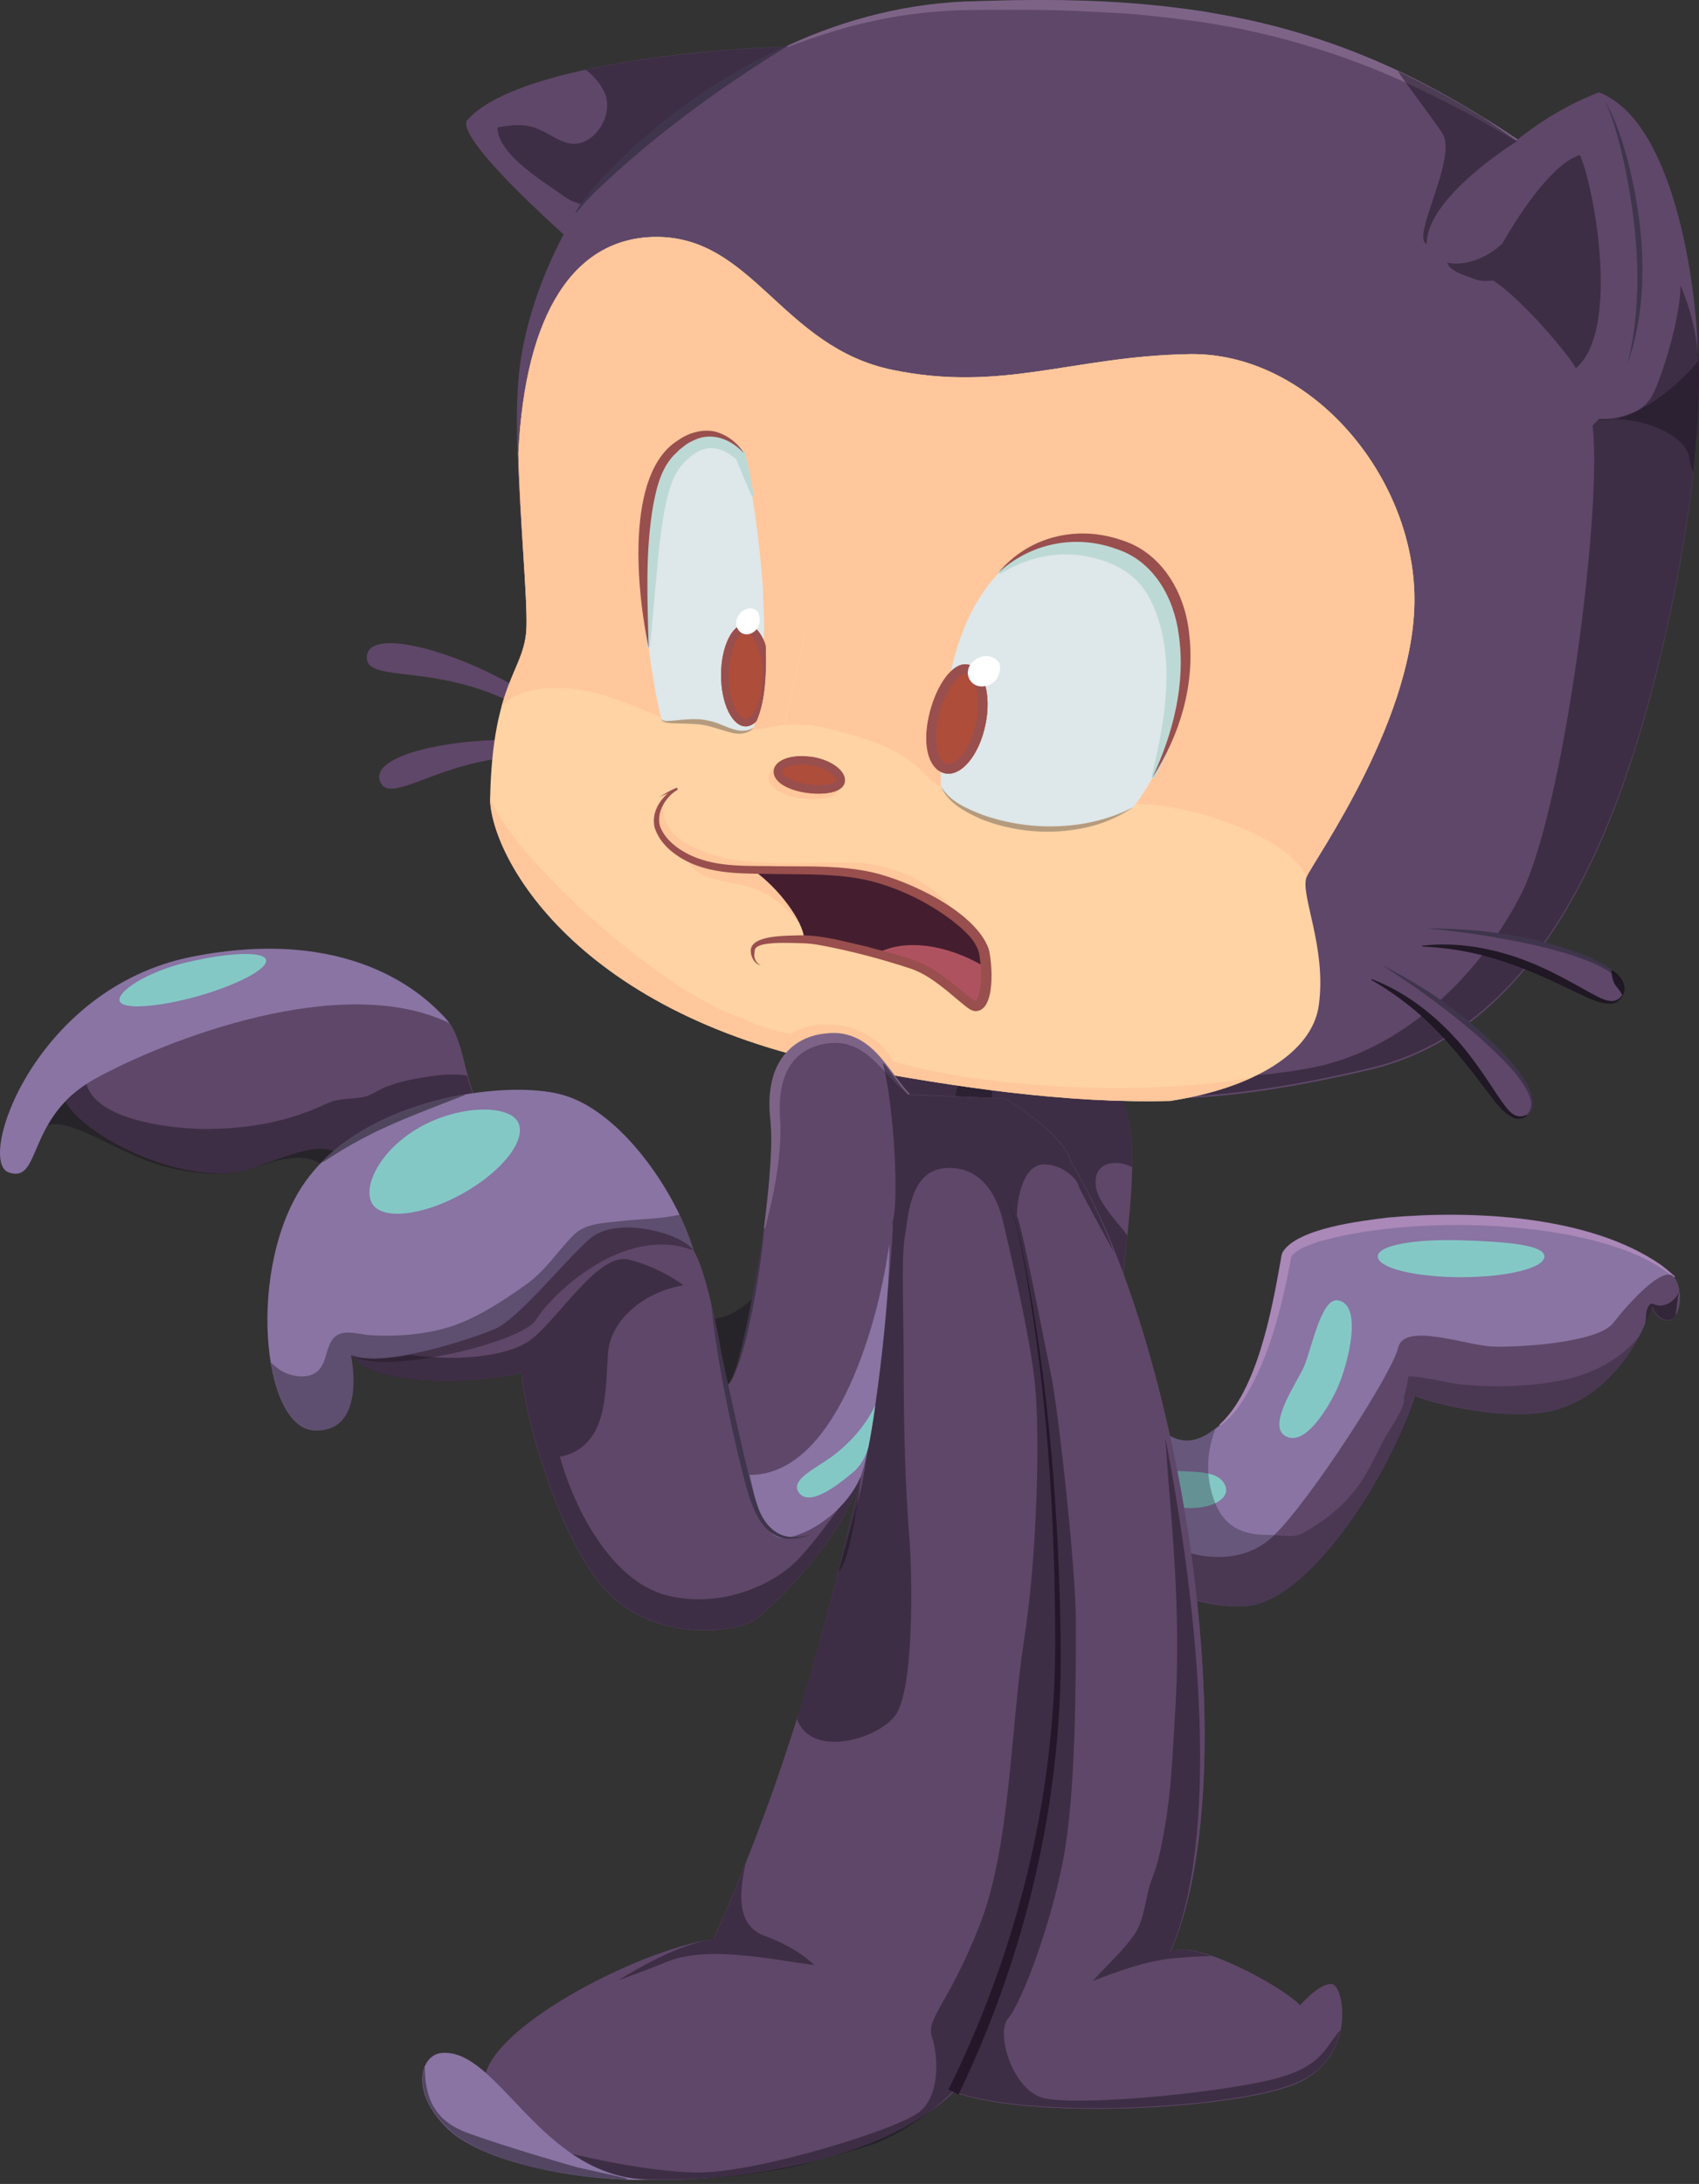 <svg width="151" height="194" viewBox="0 0 151 194" fill="none" xmlns="http://www.w3.org/2000/svg">
<rect x="0" y="0" width="151" height="194" fill="#333333" stroke="none"/>
<path d="M101.012 124.804C104.292 128.903 106.155 128.456 108.391 126.618C111.944 123.661 113.484 114.468 113.956 111.562C114.602 107.636 140.416 105.375 148.814 113.475C147.199 114.692 142.776 121.077 142.776 121.077C142.776 121.077 133.609 123.214 132.789 122.891C131.969 122.568 124.292 119.76 124.292 119.76L122.801 129.599L117.385 136.158L112.963 139.76C112.963 139.76 108.217 140.257 107.397 140.257C106.578 140.257 98.727 138.121 98.727 138.121L101.012 124.804Z" fill="#8974A3"/>
<path d="M108.367 126.564C111.721 123.558 113.038 116.378 113.808 112.03C113.858 111.782 113.883 111.434 114.007 111.21C115.324 109.098 120.988 108.452 123.373 108.154C130.877 107.483 141.237 107.955 147.572 112.328C148.02 112.651 148.442 113.024 148.864 113.396L148.79 113.471C147.92 112.775 146.976 112.204 146.007 111.732C138.678 108.229 124.889 108.055 117.137 110.316C116.318 110.614 115.324 110.912 114.802 111.583C114.727 111.657 114.703 112.055 114.678 112.154C113.858 116.254 112.864 120.452 110.678 124.08C110.081 125.049 109.386 125.968 108.467 126.614C108.417 126.639 108.367 126.564 108.367 126.564Z" fill="#AA88B8"/>
<path d="M96.314 95.91C103.619 95.19 99.346 111.24 99.768 116.457C100.19 121.675 101.954 136.184 103.619 137.128C105.283 138.072 109.979 139.538 113.209 136.408C116.439 133.277 123.743 121.998 124.265 119.712C124.787 117.426 130.327 119.513 132.613 119.612C134.898 119.712 142.004 119.289 143.371 117.525C144.737 115.762 147.867 112.308 148.787 113.451C149.731 114.594 149.308 117.302 148.265 117.302C147.222 117.302 146.799 116.06 146.799 116.06C145.234 120.855 141.681 124.731 137.308 125.451C132.936 126.172 126.352 124.408 125.83 123.985C123.023 132.134 116.091 142.271 110.799 142.668C105.333 143.066 100.439 139.389 100.439 139.389L81.482 99.96L77.109 96.209L88.687 91.836L96.314 95.91Z" fill="#5F4769"/>
<path opacity="0.48" d="M73.31 105.523C70.602 111.536 65.882 118.791 61.733 116.828C61.186 125.499 62.751 129.722 62.876 130.17C62.975 130.617 73.956 122.716 74.18 122.219C74.403 121.747 75.72 108.43 75.72 108.43L73.31 105.523Z" fill="#1A131E"/>
<path d="M47.221 61.871C41.532 58.119 32.936 55.56 32.613 58.243C32.29 60.902 39.122 58.591 46.849 63.138C47.321 63.535 47.644 62.045 47.221 61.871Z" fill="#5F4769"/>
<path d="M48.42 65.894C41.638 65.173 32.843 66.863 33.762 69.372C34.706 71.882 39.7 66.689 48.644 67.186C49.265 67.335 48.867 65.844 48.42 65.894Z" fill="#5F4769"/>
<path d="M42.251 97.667C40.884 94.114 41.108 90.884 38.4 89.518C35.692 88.151 29.505 86.412 26.673 87.778C23.866 89.145 10.623 92.872 9.679 94.014C8.735 95.157 5.828 97.865 5.828 97.865C7.592 101.095 16.934 105.716 22.474 103.754C26.946 102.164 29.58 100.921 31.145 103.654C32.71 106.387 42.251 97.667 42.251 97.667Z" fill="#5F4769"/>
<path opacity="0.48" d="M38.38 95.588C37.014 95.787 35.572 96.036 34.281 96.558C33.635 96.806 32.964 97.328 32.293 97.452C31.175 97.675 30.181 97.502 29.063 98.023C25.659 99.613 22.305 100.259 18.43 100.284C15.846 100.309 8.392 99.663 7.647 96.135C5.759 97.129 3.398 100.384 3.398 100.384C5.311 98.719 8.74 101.427 12.939 103.067C16.119 104.309 20.044 104.632 22.43 103.787C25.709 102.62 28.268 102.123 29.833 104.856C31.399 107.564 42.206 97.7 42.206 97.7C41.933 96.955 41.709 96.234 41.51 95.539C40.442 95.365 39.225 95.464 38.38 95.588Z" fill="#1A131E"/>
<path d="M39.941 90.886C37.73 88.153 30.923 82.215 17.009 84.998C3.096 87.781 -2.146 103.184 0.786 104.153C3.742 105.147 2.252 99.234 8.488 95.806C14.724 92.377 30.376 86.265 39.941 90.886Z" fill="#8974A3"/>
<path d="M103.103 130.422C104.842 131.018 108.171 130.198 108.892 131.962C109.612 133.701 105.563 134.745 102.879 133.229C100.196 131.664 103.103 130.422 103.103 130.422Z" fill="#84C8C6"/>
<g opacity="0.62">
<path opacity="0.48" d="M149.293 114.586C149.268 114.66 149.244 114.76 149.219 114.859C149.244 114.81 149.293 114.735 149.318 114.685C149.293 114.636 149.293 114.611 149.293 114.586Z" fill="#1A131E"/>
<path opacity="0.48" d="M147.768 115.955C146.924 116.08 146.849 115.458 146.476 116.104C146.228 116.527 146.327 117.198 146.203 117.645C146.427 117.123 146.65 116.576 146.824 116.03C146.824 116.03 147.247 117.272 148.29 117.272C148.539 117.272 148.737 117.123 148.911 116.875C148.911 116.825 148.936 116.775 148.936 116.701C149.035 116.154 149.06 115.434 149.209 114.812C148.911 115.409 148.365 115.881 147.768 115.955Z" fill="#1A131E"/>
<path opacity="0.48" d="M145.709 118.656C145.56 118.855 145.411 119.029 145.237 119.228C143.597 120.967 141.287 122.11 138.951 122.582C136.069 123.178 132.84 123.277 129.908 122.979C128.343 122.83 126.678 122.284 125.187 122.259C125.088 122.83 124.939 123.576 124.765 124.122C125.063 124.843 123.324 127.203 122.951 127.948C122.131 129.538 121.51 131.004 120.392 132.42C119.1 134.01 117.56 135.228 115.771 136.197C114.902 136.669 113.734 136.321 112.715 136.346C109.734 136.371 108.218 135.054 107.572 132.097C107.175 130.284 107.398 128.544 108.02 126.93C106.181 128.321 104.516 128.619 102.007 125.911C101.436 126.681 100.964 127.551 100.591 128.445C99.324 131.476 98.877 134.954 99.448 138.259C99.622 138.309 99.821 138.358 100.02 138.408L100.492 139.377C100.492 139.377 105.411 143.054 110.852 142.656C116.119 142.259 123.051 132.122 125.883 123.973C126.405 124.395 132.989 126.159 137.361 125.439C140.864 124.843 143.871 122.184 145.709 118.656Z" fill="#1A131E"/>
</g>
<path opacity="0.48" d="M149.285 114.594C149.261 114.668 149.236 114.768 149.211 114.867C149.236 114.817 149.285 114.743 149.31 114.693C149.285 114.643 149.285 114.619 149.285 114.594Z" fill="#1A131E"/>
<path opacity="0.48" d="M147.768 115.955C146.924 116.08 146.849 115.458 146.476 116.104C146.228 116.527 146.327 117.198 146.203 117.645C146.427 117.123 146.65 116.576 146.824 116.03C146.824 116.03 147.247 117.272 148.29 117.272C148.539 117.272 148.737 117.123 148.911 116.875C148.911 116.825 148.936 116.775 148.936 116.701C149.035 116.154 149.06 115.434 149.209 114.812C148.911 115.409 148.365 115.881 147.768 115.955Z" fill="#1A131E"/>
<path opacity="0.48" d="M99.747 116.454C99.623 114.914 99.896 112.454 100.194 109.746C99.349 108.579 97.635 106.889 97.411 105.473C97.064 103.212 99.175 102.914 100.616 103.684C100.691 99.212 99.896 95.535 96.318 95.883L88.815 91.883C88.517 92.082 88.219 92.28 87.946 92.504C81.933 97.299 85.536 105.2 89.387 110.119C91.424 112.703 95.846 118.169 99.772 116.529C99.772 116.479 99.772 116.479 99.747 116.454Z" fill="#1A131E"/>
<path d="M72.141 4.205C67.222 3.882 45.831 5.398 41.458 10.764C40.812 12.826 51.47 22.044 51.47 22.044" fill="#5F4769"/>
<path opacity="0.48" d="M52.037 6.2C52.931 6.796 53.751 7.964 53.9 8.734C54.174 10.125 53.453 11.665 52.285 12.386C50.397 13.579 49.056 11.715 47.192 11.243C46.149 10.995 45.23 11.144 44.211 11.318C44.236 13.752 48.385 16.162 50 17.355C50.969 18.075 52.087 18.324 53.255 18.398C54.273 18.473 55.913 17.479 56.758 17.106C56.956 17.007 57.18 16.933 57.379 16.833L72.136 4.212C69.106 4.013 59.764 4.535 52.037 6.2Z" fill="#1A131E"/>
<path d="M45.508 71.36C45.508 76.503 50.253 89.373 75.098 93.075C94.104 95.907 98.452 100.503 121.707 95.037C136.316 91.609 143.421 75.484 147.471 58.789C151.521 42.093 150.974 32.925 150.974 31.931C150.204 22.664 144.639 17.521 136.465 13.472C120.514 2.341 107.322 -0.715 85.707 0.155C79.843 0.403 74.551 1.969 69.98 4.056C60.315 8.503 53.93 15.36 52.514 17.074C52.117 17.546 51.694 18.143 51.222 18.888C49.234 22.018 46.849 27.285 46.179 32.702C45.359 39.36 46.899 51.584 46.8 55.509C46.7 59.435 45.731 60.876 45.508 71.36Z" fill="#5F4769"/>
<path d="M136.413 13.546C134.301 12.304 131.966 10.863 129.804 9.745C128.314 8.975 126.5 8.056 124.935 7.335C123.643 6.764 122.276 6.167 120.935 5.67C117.63 4.403 114.053 3.36 110.599 2.639C109.407 2.366 108.09 2.192 106.897 1.969C105.904 1.844 104.14 1.596 103.146 1.497C102.152 1.397 100.91 1.248 99.916 1.198C97.109 1.025 94.053 0.875 91.245 0.875C89.456 0.851 87.618 0.875 85.804 0.9C85.282 0.9 84.189 0.95 83.668 1C80.438 1.223 77.233 1.82 74.127 2.764C72.736 3.186 71.369 3.658 70.003 4.18L69.953 4.08C75.245 1.621 81.034 0.18 86.873 0.105C91.941 -0.069 97.109 -0.069 102.177 0.428C103.419 0.528 105.282 0.776 106.525 0.95C107.121 1.025 108.065 1.223 108.686 1.323C114.425 2.341 120.04 4.205 125.258 6.764C129.183 8.702 132.91 11.012 136.512 13.497C136.463 13.447 136.413 13.546 136.413 13.546Z" fill="#7D6487"/>
<path d="M69.956 4.106C64.018 7.783 58.329 11.882 53.26 16.702C52.515 17.373 51.869 18.118 51.223 18.889L51.148 18.839C52.192 17.1 53.633 15.659 55.049 14.242C57.931 11.435 61.136 8.951 64.59 6.864C66.304 5.82 68.093 4.876 69.906 4.031C69.931 4.056 69.956 4.106 69.956 4.106Z" fill="#3F354C"/>
<path opacity="0.48" d="M88.159 93.852H79.141V100.734H88.159V93.852Z" fill="#1A131E"/>
<path opacity="0.48" d="M150.976 31.785C150.901 30.792 150.752 29.848 150.578 28.953C147.199 32.133 141.535 37.798 141.535 37.798C142.454 44.904 139.025 72.084 135.1 79.612C131.174 87.14 124.292 93.376 116.591 94.842C108.889 96.308 103.82 95.339 103.82 95.339L104.59 97.425C109.162 97.301 114.528 96.581 121.709 94.891C136.317 91.463 143.423 75.338 147.473 58.643C151.522 41.947 150.976 32.754 150.976 31.785Z" fill="#1A131E"/>
<path d="M125.7 52.575C125.302 41.693 116.109 31.283 105.724 31.457C95.339 31.631 89.103 34.886 79.289 32.849C69.476 30.811 66.917 20.973 58.246 21.047C51.09 21.122 46.668 27.706 46.072 40.277C46.221 46.339 46.867 52.973 46.792 55.681C46.693 59.606 43.786 60.377 43.562 70.861C43.562 76.004 51.165 90.364 75.886 94.886C84.83 96.526 94.668 98.041 104.01 97.793C111.439 96.65 116.606 93.495 117.203 89.346C117.948 84.178 115.488 79.358 116.134 77.892C116.78 76.402 126.097 63.457 125.7 52.575Z" fill="#FFD3A4"/>
<path d="M60.961 75.938C61.532 78.372 64.986 78.223 66.849 78.869C67.594 79.118 68.216 79.49 68.886 79.913C69.93 80.584 70.576 81.701 71.594 82.372C72.39 81.826 70.998 79.54 70.601 79.093C69.731 78.049 68.34 77.577 67.023 77.354C65.706 77.13 64.389 76.882 63.073 76.658C62.7 76.608 61.085 76.434 60.961 75.938Z" fill="#FFC79B"/>
<path d="M59.745 70.141C58.776 70.886 58.751 72.277 59.297 73.271C59.993 74.563 61.111 75.035 62.378 75.582C65.061 76.7 67.918 76.675 70.751 76.675C72.763 76.675 74.85 76.501 76.838 76.7C78.304 76.849 79.596 77.221 80.962 77.867C83.645 79.135 85.558 81.52 87.223 83.88C87.024 83.706 86.925 83.507 86.776 83.308C85.881 82.24 84.614 81.594 83.422 80.874C80.614 79.184 77.658 77.495 74.303 77.321C71.123 77.172 67.894 77.644 64.763 76.998C62.85 76.6 59.943 76.203 58.8 74.364C58.428 73.768 58.353 73.097 58.477 72.426C58.626 71.905 58.8 70.687 59.745 70.141Z" fill="#FFC79B"/>
<path d="M75.87 94.894C84.814 96.533 94.653 98.049 103.994 97.8C106.827 97.353 109.336 96.633 111.373 95.664C103.001 97.353 88.118 96.856 79.348 94.272C77.808 90.993 72.69 90.123 70.28 91.862C70.28 91.862 67.448 91.316 66.031 90.446C59.696 88.707 45.733 76.583 43.547 70.844C43.547 75.987 51.174 90.372 75.87 94.894Z" fill="#FFC79B"/>
<path d="M116.108 77.868C116.754 76.402 126.095 63.458 125.698 52.575C125.3 41.693 116.108 31.283 105.723 31.457C95.338 31.631 89.102 34.886 79.288 32.849C69.474 30.811 66.915 20.973 58.244 21.047C51.089 21.122 46.666 27.706 46.07 40.277C46.219 46.339 46.865 52.973 46.791 55.681C46.716 58.215 45.499 59.433 44.555 62.812C45.847 61.197 48.679 60.948 50.965 61.197C55.064 61.669 59.114 64.203 60.232 64.153C62.095 64.054 63.387 63.606 65.25 64.6C67.114 65.594 69.176 63.606 73.549 64.7C77.921 65.793 80.431 66.762 82.493 69.072C84.555 71.358 95.487 72.576 99.089 71.582C102.692 70.588 114.145 73.594 116.108 77.868Z" fill="#FFC79B"/>
<path d="M83.619 69.821C84.811 72.777 94.103 75.709 100.762 71.684C101.383 70.839 101.954 69.945 102.451 69.075C107.221 60.578 106.029 51.137 100.116 48.653C96.662 47.212 92.19 47.386 88.762 50.914C85.681 54.069 83.445 59.957 83.619 69.821Z" fill="#DEE7E9"/>
<path d="M83.617 69.82C84.387 71.187 85.928 71.833 87.319 72.379C90.201 73.398 93.356 73.671 96.387 73.15C97.903 72.876 99.369 72.404 100.76 71.684C99.468 72.553 98.002 73.199 96.462 73.522C93.381 74.193 90.102 73.92 87.17 72.752C85.779 72.131 84.213 71.311 83.617 69.82Z" fill="#B59B7E"/>
<path d="M102.351 69.001C103.568 63.933 104.661 57.97 102.177 53.15C101.059 51.063 99.295 50.069 97.059 49.523C94.798 48.976 92.438 49.25 90.326 50.218C89.829 50.442 89.332 50.715 88.86 50.989L88.711 50.84C90.798 48.628 93.73 47.436 96.761 47.66C105.879 48.306 106.947 58.069 104.438 65.101C103.941 66.492 103.32 67.834 102.574 69.125L102.351 69.001Z" fill="#BDD9D6"/>
<path d="M102.432 69.049C104.27 65.124 105.388 60.726 104.767 56.403C104.345 53.099 102.531 49.844 99.252 48.776C95.599 47.434 91.624 48.229 88.742 50.863C91.376 47.682 95.649 46.639 99.525 47.931C103.227 48.999 105.314 52.627 105.686 56.279C106.233 60.776 104.866 65.322 102.432 69.049Z" fill="#994F4D"/>
<path d="M82.555 63.705C81.984 66.363 82.605 68.4 84.021 68.698C85.437 68.997 87.027 67.084 87.574 64.4C88.145 61.742 87.449 59.332 86.033 59.034C84.642 58.736 83.102 61.046 82.555 63.705Z" fill="#AF4D3B"/>
<path d="M85.786 59.852C85.811 59.852 85.836 59.852 85.861 59.852C86.209 59.927 86.531 60.374 86.73 61.045C86.979 61.915 86.979 63.057 86.755 64.2C86.258 66.585 85.016 67.853 84.32 67.853C84.271 67.853 84.246 67.853 84.196 67.853C83.202 67.654 83.004 65.666 83.376 63.877C83.6 62.759 84.047 61.666 84.569 60.896C85.091 60.126 85.538 59.852 85.786 59.852ZM85.786 59.008C84.445 59.008 83.078 61.194 82.531 63.703C81.96 66.362 82.581 68.399 83.997 68.697C84.097 68.722 84.196 68.722 84.296 68.722C85.637 68.722 87.053 66.884 87.575 64.399C88.146 61.741 87.451 59.331 86.035 59.033C85.96 59.008 85.885 59.008 85.786 59.008Z" fill="#994F4D"/>
<path d="M86.991 58.415C87.885 58.042 88.705 58.515 88.855 59.011C89.004 59.533 88.705 60.875 87.364 60.974C86.022 61.074 85.326 59.26 86.991 58.415Z" fill="white"/>
<path d="M67.025 64.603C65.807 65.746 64.838 64.479 63 64.256C61.161 64.032 58.875 64.43 58.776 63.809C58.453 62.666 58.006 60.33 57.658 57.548C56.913 51.436 56.714 43.138 59.521 40.231C63.049 36.628 65.757 39.734 66.105 40.28C66.826 42.839 68.341 53.001 67.795 57.572C67.223 62.194 67.025 64.603 67.025 64.603Z" fill="#DEE7E9"/>
<path d="M67.022 64.598C66.55 65.219 65.631 65.269 64.935 65.07C63.867 64.797 62.947 64.375 61.854 64.325C61.134 64.275 60.438 64.275 59.718 64.251C59.395 64.201 58.823 64.226 58.773 63.828C58.823 64.002 59.022 64.027 59.196 64.052C60.463 64.002 61.73 63.704 62.997 64.027C64.339 64.251 65.73 65.493 67.022 64.598Z" fill="#B59B7E"/>
<path d="M57.56 57.573C57.013 53.349 56.74 49.051 57.411 44.827C57.759 42.715 58.554 40.504 60.417 39.287C61.784 38.243 63.597 38.094 65.038 39.113C65.486 39.436 65.908 39.809 66.231 40.256C66.38 40.877 66.529 41.523 66.653 42.169C66.777 42.79 66.902 43.436 67.001 44.082L66.827 44.107C66.38 43.088 65.734 41.548 65.312 40.529L65.411 40.778C65.138 40.554 64.84 40.33 64.517 40.156C63.175 39.461 62.156 39.858 61.113 40.778C59.846 41.896 59.448 43.461 59.1 45.125C58.529 48.057 58.355 51.287 58.057 54.318C57.958 55.386 57.883 56.455 57.734 57.523C57.734 57.548 57.56 57.573 57.56 57.573Z" fill="#BDD9D6"/>
<path d="M57.649 57.544C56.63 52.773 55.463 42.015 60.307 39.084C61.227 38.438 62.444 38.09 63.562 38.338C64.655 38.636 65.575 39.357 66.121 40.276C65.078 39.109 63.512 38.438 62.022 38.959C61.575 39.133 61.102 39.357 60.73 39.68C60.556 39.804 60.307 40.003 60.158 40.177C58.817 41.37 58.37 43.183 58.047 44.922C57.326 49.096 57.55 53.32 57.649 57.544Z" fill="#994F4D"/>
<path d="M66.272 64.523C67.48 64.523 68.459 62.487 68.459 59.976C68.459 57.465 67.48 55.43 66.272 55.43C65.065 55.43 64.086 57.465 64.086 59.976C64.086 62.487 65.065 64.523 66.272 64.523Z" fill="#AF4D3B"/>
<path d="M66.272 56.15C66.869 56.15 67.763 57.641 67.763 60.001C67.763 62.361 66.869 63.852 66.272 63.852C65.676 63.852 64.782 62.361 64.782 60.001C64.782 57.641 65.676 56.15 66.272 56.15ZM66.272 55.43C65.055 55.43 64.086 57.467 64.086 59.976C64.086 62.486 65.08 64.523 66.272 64.523C67.465 64.523 68.459 62.486 68.459 59.976C68.459 57.467 67.49 55.43 66.272 55.43Z" fill="#994F4D"/>
<path d="M65.88 54.364C66.452 53.867 67.147 54.016 67.371 54.389C67.595 54.761 67.694 55.879 66.725 56.277C65.756 56.674 64.862 55.407 65.88 54.364Z" fill="white"/>
<path d="M74.62 69.997C74.446 70.917 72.732 71.19 70.993 70.892C69.253 70.569 68.185 69.799 68.334 68.879C68.508 67.96 70.048 67.463 71.788 67.786C73.502 68.059 74.769 69.078 74.62 69.997Z" fill="#FFC79B"/>
<path d="M75.057 69.497C74.883 70.417 73.169 70.69 71.43 70.392C69.691 70.069 68.623 69.299 68.772 68.379C68.945 67.46 70.486 66.963 72.225 67.286C73.964 67.584 75.231 68.578 75.057 69.497Z" fill="#AF4D3B"/>
<path d="M71.209 67.909C71.507 67.909 71.806 67.934 72.104 67.984C72.824 68.108 73.47 68.382 73.917 68.729C74.24 69.003 74.365 69.226 74.34 69.35C74.315 69.425 73.893 69.748 72.775 69.748C72.402 69.748 71.98 69.698 71.557 69.624C70.216 69.375 69.445 68.829 69.495 68.456C69.57 68.257 70.191 67.909 71.209 67.909ZM71.209 67.164C69.942 67.164 68.924 67.636 68.799 68.357C68.625 69.276 69.719 70.071 71.458 70.369C71.905 70.444 72.377 70.493 72.799 70.493C73.992 70.493 74.961 70.17 75.085 69.475C75.259 68.555 73.992 67.537 72.253 67.239C71.88 67.189 71.532 67.164 71.209 67.164Z" fill="#994F4D"/>
<path d="M150.902 32.104C150.952 27.085 149.213 10.936 142.107 8.203C131.896 12.129 126.703 21.843 126.703 21.843C131.846 23.657 135.275 27.508 135.97 28.501C136.691 29.495 141.063 37.073 141.809 37.172C146.331 37.793 150.902 32.104 150.902 32.104Z" fill="#5F4769"/>
<path d="M66.945 77.297C69.231 78.887 71.417 81.893 71.467 83.409C71.467 83.409 75.889 84.229 76.063 84.229C76.237 84.229 81.032 85.645 81.032 85.645L83.219 86.788C83.219 86.788 85.554 88.601 85.728 88.701C85.902 88.8 86.722 89.347 86.722 89.347L87.815 87.657C87.815 87.657 87.442 85.049 87.442 84.601C87.442 84.154 85.157 81.645 85.157 81.645L81.107 79.135L76.188 77.595C76.188 77.595 70.622 77.421 70.448 77.371C70.275 77.322 66.945 77.297 66.945 77.297Z" fill="#441E2F"/>
<path d="M87.418 85.826C84.213 83.937 80.387 83.291 77.828 84.757L81.033 85.652L84.064 86.968L86.723 89.378L87.816 87.689L87.418 85.826Z" fill="#AF5260"/>
<path d="M61.653 111.091C60.063 105.799 55.168 98.743 50.075 97.278C48.038 96.681 44.783 96.632 41.28 97.228C36.808 97.998 31.914 99.886 28.634 103.191C28.087 103.737 27.591 104.333 27.143 104.955C21.901 112.333 23.218 126.893 27.963 127.066C32.709 127.24 31.193 120.358 31.193 120.358C33.876 122.321 46.473 119.216 47.616 117.253C48.783 115.29 55.318 108.656 61.653 111.091Z" fill="#8974A3"/>
<path d="M41.304 97.278C38.049 98.57 34.77 99.713 31.689 101.427C30.67 101.973 29.701 102.594 28.683 103.24L28.633 103.191C32.012 99.812 36.658 98.023 41.304 97.203V97.278Z" fill="#4F465E"/>
<path d="M67.618 85.77C67.047 85.621 66.699 84.975 66.724 84.404C66.798 83.037 69.954 83.136 70.972 83.087C73.059 83.037 75.096 83.658 77.109 84.106C79.096 84.677 81.233 85.05 82.997 86.143C84.165 86.863 85.208 87.832 86.252 88.652C86.376 88.751 86.5 88.826 86.624 88.876C86.674 88.9 86.724 88.925 86.724 88.925C86.699 88.925 86.699 88.925 86.699 88.925C86.823 88.826 86.947 88.528 86.997 88.329C87.295 87.186 87.221 85.894 87.022 84.702C86.724 83.435 85.506 82.466 84.488 81.671C82.351 80.081 79.867 78.888 77.308 78.242C74.699 77.621 71.941 77.671 69.258 77.646C66.525 77.571 63.593 77.77 61.084 76.528C59.817 75.882 58.624 74.913 58.177 73.497C57.829 72.056 58.873 70.565 60.14 69.969L60.214 70.143C59.668 70.317 59.121 70.565 58.599 70.814C59.096 70.49 59.593 70.192 60.165 69.969L60.239 70.143C59.171 70.764 58.326 72.13 58.649 73.373C59.096 74.59 60.239 75.435 61.382 75.981C63.842 77.124 66.649 76.876 69.308 76.95C72.065 76.975 74.823 76.876 77.556 77.497C80.811 78.242 86.674 80.975 87.867 84.279C88.19 85.472 88.537 89.845 86.674 89.82C86.301 89.77 86.053 89.571 85.805 89.373C85.233 88.925 84.736 88.478 84.215 88.056C83.171 87.211 82.103 86.416 80.86 86.019C78.301 85.174 75.643 84.478 73.009 83.981C72.364 83.857 71.693 83.782 71.047 83.782C70.028 83.758 69.034 83.708 68.04 83.857C67.718 83.907 67.394 84.006 67.196 84.18C67.096 84.279 67.072 84.379 67.072 84.553C66.947 85.025 67.146 85.522 67.618 85.77Z" fill="#994F4D"/>
<path d="M80.761 97.229C78.798 95.167 77.382 91.564 73.556 91.888C69.73 92.21 67.99 95.266 68.537 99.639C68.736 101.329 68.463 105.08 67.916 109.08C67.071 115.49 65.605 122.596 64.587 123.093C63.717 117.627 62.624 112.608 61.63 111.093C60.636 109.552 54.748 107.937 52.363 110.099C49.978 112.26 46.028 117.204 43.966 118.074C41.903 118.944 34.028 121.577 31.195 120.36C33.605 123.739 44.611 122.546 46.376 121.9C46.475 125.279 49.655 136.956 54.028 141.453C58.4 145.925 65.382 145.055 67.121 143.863C68.86 142.67 75.195 136.211 76.512 131.192C72.587 148.559 68.761 160.335 63.419 172.236C56.313 173.329 42.723 180.559 43.071 185.081C44.959 190.522 51.543 193.006 55.667 193.503C59.792 194 76.711 193.528 84.761 185.826C91.593 188.335 109.606 187.391 115.096 185.13C120.612 182.844 119.469 176.435 118.401 176.261C117.308 176.087 115.544 178.149 115.544 178.149C114.227 176.633 106.301 172.211 104.04 173.379C111.096 157.08 104.811 118.844 95.196 103.242C94.55 100.633 89.307 97.577 89.307 97.577L80.761 97.229Z" fill="#5F4769"/>
<path d="M80.761 97.229C78.798 95.167 77.382 91.564 73.556 91.888C69.73 92.21 67.99 95.266 68.537 99.639C68.736 101.329 68.463 105.08 67.916 109.08C67.071 115.49 65.605 122.596 64.587 123.093C63.717 117.627 62.624 112.608 61.63 111.093C60.636 109.552 54.748 107.937 52.363 110.099C49.978 112.26 46.028 117.204 43.966 118.074C41.903 118.944 34.028 121.577 31.195 120.36C33.605 123.739 44.611 122.546 46.376 121.9C46.475 125.279 49.655 136.956 54.028 141.453C58.4 145.925 65.382 145.055 67.121 143.863C68.86 142.67 75.195 136.211 76.512 131.192C72.587 148.559 68.761 160.335 63.419 172.236C56.313 173.329 42.723 180.559 43.071 185.081C44.959 190.522 51.543 193.006 55.667 193.503C59.792 194 76.711 193.528 84.761 185.826C91.593 188.335 109.606 187.391 115.096 185.13C120.612 182.844 119.469 176.435 118.401 176.261C117.308 176.087 115.544 178.149 115.544 178.149C114.227 176.633 106.301 172.211 104.04 173.379C111.096 157.08 104.811 118.844 95.196 103.242C94.55 100.633 89.307 97.577 89.307 97.577L80.761 97.229Z" fill="#5F4769"/>
<path d="M80.743 97.273C78.234 95.235 76.843 91.931 73.041 92.776C69.613 93.546 69.066 96.825 69.364 99.856C69.414 103.012 68.793 106.093 67.998 109.099L67.898 109.074C68.197 106.639 68.47 104.204 68.544 101.745C68.569 100.85 68.52 99.881 68.42 98.987C68.346 98.068 68.371 97.124 68.569 96.204C69.041 93.745 70.855 92.03 73.364 91.807C75.6 91.509 77.215 92.602 78.557 94.291C79.352 95.235 79.998 96.279 80.843 97.173C80.818 97.198 80.743 97.273 80.743 97.273Z" fill="#7D6487"/>
<path d="M67.939 109.07C67.715 111.455 67.342 113.915 66.895 116.25C66.448 118.313 66.05 120.424 65.156 122.362C65.007 122.636 64.883 122.909 64.609 123.083C64.734 123.008 64.833 122.859 64.907 122.735C65.404 121.791 65.628 120.747 65.901 119.729C66.175 118.561 66.448 117.368 66.671 116.176C67.069 114.164 67.566 111.182 67.939 109.07Z" fill="#3F354C"/>
<path d="M23.642 85.252C23.418 84.457 20.164 84.631 16.536 85.501C12.909 86.37 10.4 88.134 10.623 88.904C10.847 89.699 13.928 89.501 17.53 88.507C21.108 87.488 23.866 86.047 23.642 85.252Z" fill="#84C8C6"/>
<path d="M33.06 106.887C33.905 108.403 37.507 108.03 41.085 106.042C44.663 104.055 46.874 101.198 46.029 99.657C45.184 98.142 40.936 98.117 37.358 100.105C33.781 102.117 32.215 105.372 33.06 106.887Z" fill="#84C8C6"/>
<path d="M137.261 111.615C137.261 112.633 133.956 113.453 129.857 113.453C125.757 113.453 122.453 112.633 122.453 111.615C122.453 110.596 125.807 110.049 129.882 110.174C133.956 110.298 137.261 110.596 137.261 111.615Z" fill="#84C8C6"/>
<path d="M118.879 115.508C121.313 115.855 119.649 121.793 118.705 123.632C117.785 125.495 115.872 128.501 114.233 127.557C112.593 126.638 115.226 122.862 115.872 121.446C116.518 120.054 117.388 115.284 118.879 115.508Z" fill="#84C8C6"/>
<path d="M126.85 82.489C133.061 82.414 140.515 84.103 143.273 86.215C144.192 86.911 144.565 87.656 144.217 88.402C142.801 91.358 137.335 84.476 126.428 84.029C125.633 84.128 126.304 82.389 126.85 82.489Z" fill="#5F4769"/>
<path d="M126.852 82.469C131.746 82.469 136.715 83.164 141.262 85.028C142.404 85.599 144.193 86.369 144.367 87.786C144.367 87.984 144.317 88.208 144.243 88.382L144.193 88.357C144.342 87.96 144.268 87.562 144.069 87.239C142.206 84.73 133.709 83.363 130.529 82.891C129.932 82.817 128.715 82.668 128.094 82.593C127.796 82.568 127.175 82.518 126.876 82.469C126.852 82.518 126.852 82.469 126.852 82.469Z" fill="#3F354C"/>
<path opacity="0.9" d="M144.237 88.404C144.063 88.776 143.74 89.075 143.318 89.149C142.1 89.249 141.007 88.528 139.939 88.081C137.107 86.689 134.2 85.397 131.094 84.702C129.554 84.354 127.989 84.155 126.398 84.081V84.006C129.603 83.633 132.883 84.255 135.889 85.447C137.728 86.168 139.492 87.162 141.231 88.13C142.125 88.578 143.417 89.497 144.163 88.404C144.163 88.379 144.237 88.404 144.237 88.404Z" fill="#1A131E"/>
<path opacity="0.9" d="M143.268 86.164C143.964 86.611 144.709 87.531 144.237 88.4L144.163 88.375C143.865 87.729 143.517 87.655 143.343 87.009C143.293 86.81 143.219 86.586 143.219 86.239L143.268 86.164Z" fill="#1A131E"/>
<path d="M122.969 85.85C128.385 88.558 134.074 93.303 135.714 96.434C136.335 97.602 136.385 98.521 135.689 99.067C133.08 101.03 131.391 92.409 121.875 87.018C121.155 86.744 122.546 85.502 122.969 85.85Z" fill="#5F4769"/>
<path opacity="0.9" d="M135.714 99.093C135.391 99.341 134.968 99.466 134.571 99.317C133.453 98.845 132.807 97.702 132.061 96.807C130.173 94.273 128.186 91.789 125.751 89.751C124.533 88.733 123.241 87.838 121.875 87.043L121.9 86.969C124.931 88.112 127.54 90.174 129.676 92.584C130.968 94.074 132.086 95.764 133.179 97.428C133.776 98.224 134.496 99.64 135.664 99.019L135.714 99.093Z" fill="#1A131E"/>
<path d="M122.992 85.812C126.992 87.85 130.744 90.508 133.825 93.788C134.769 94.881 136.731 97.042 136.11 98.583C136.011 98.781 135.887 98.931 135.713 99.055L135.688 99.005C135.986 98.732 136.11 98.334 136.085 97.962C135.787 95.949 132.806 93.365 131.315 91.999C128.856 89.887 126.247 87.949 123.514 86.185L122.992 85.837V85.812Z" fill="#3F354C"/>
<path d="M67.845 52.797C67.796 55.132 68.839 61.368 66.976 64.623C65.112 67.878 69.709 64.549 69.709 64.549L71.572 56.25L67.845 52.797Z" fill="#FFD3A4"/>
<path d="M66.82 64.847C67.64 64.797 68.559 64.524 69.702 64.399L71.541 56.225L67.839 52.797C67.789 55.132 68.833 61.368 66.969 64.623C66.895 64.698 66.87 64.772 66.82 64.847Z" fill="#FFC79B"/>
<path opacity="0.48" d="M131.845 10.469C129.286 8.879 126.752 7.513 124.242 6.32C124.689 7.09 127.696 11.016 128.217 11.886C129.534 14.097 125.36 21.128 126.801 21.674C126.776 17.476 134.851 12.531 134.851 12.531L131.845 10.469Z" fill="#1A131E"/>
<path opacity="0.48" d="M149.357 25.344C149.357 28.474 147.444 34.288 146.698 35.381C145.233 37.518 141.953 37.344 141.953 37.344C145.382 36.772 149.903 38.487 150.152 40.772C150.202 41.22 150.326 41.617 150.5 41.99C151.171 35.903 150.972 32.524 150.972 31.928C150.748 29.468 150.202 27.282 149.357 25.344Z" fill="#1A131E"/>
<path d="M142.672 9.023C143.666 10.763 144.262 12.7 144.759 14.614C146.175 20.402 146.622 26.688 144.635 32.378C146.076 26.589 145.604 20.502 144.386 14.713C143.964 12.775 143.492 10.837 142.672 9.023Z" fill="#3F354C"/>
<path opacity="0.48" d="M140.418 13.766C138.108 14.461 135.251 18.585 133.536 21.617C132.22 22.884 130.232 23.679 128.617 23.331C128.866 24.126 130.257 24.474 130.953 24.747C131.599 25.02 131.996 24.971 132.692 24.921H132.717C135.673 26.884 139.946 32.225 140.046 32.722C144.096 29.319 141.611 16.374 140.418 13.766Z" fill="#1A131E"/>
<path opacity="0.48" d="M119.125 180.333C117.708 181.898 117.535 183.662 112.913 184.755C107.472 186.047 95.149 187.14 92.565 186.32C89.982 185.5 88.441 180.581 89.634 179.239C90.802 177.898 93.435 170.916 94.528 165.003C95.621 159.115 95.621 149.276 95.621 144.158C95.621 139.016 93.982 124.829 93.435 122.22C92.888 119.612 90.826 108.804 90.379 108.034C90.379 106.494 90.926 103.438 92.789 103.438C94.652 103.438 95.845 104.978 95.845 105.301C95.845 105.475 97.559 108.63 99.05 111.314C97.882 108.258 96.59 105.525 95.174 103.239C94.528 100.63 89.286 97.574 89.286 97.574L80.764 97.251C79.994 96.456 79.323 95.413 78.553 94.469C78.503 94.494 78.478 94.518 78.478 94.518C79.472 98.344 79.895 106.643 79.348 108.481C79.447 111.761 77.286 128.904 76.516 132.283C76.242 133.475 75.422 136.382 74.503 139.612C73.311 144.332 72.093 148.631 70.826 152.68C72.019 156.183 77.932 154.568 79.572 152.382C81.211 150.196 81.137 140.307 80.789 136.158C80.466 132.009 80.317 126.792 80.317 121.55C80.317 116.307 80.093 111.736 80.416 109.873C80.739 108.009 80.864 103.984 84.019 103.761C87.174 103.537 88.615 106.171 89.162 108.556C89.708 110.966 91.572 118.717 91.994 123.065C92.416 127.413 92.218 138.022 91 145.773C89.808 153.525 89.808 164.009 87.075 170.991C84.342 177.972 82.28 179.289 82.826 180.929C83.373 182.569 83.597 186.072 81.733 187.587C79.87 189.128 67.522 192.929 62.255 192.979C56.988 193.028 48.64 190.817 48.317 190.668C48.242 190.643 48.193 190.743 48.217 190.916C50.677 192.382 53.484 193.177 55.621 193.451C57.882 193.724 63.994 193.774 70.404 192.507C70.702 192.432 71 192.357 71.298 192.283C73.559 191.662 75.696 191.09 77.584 190.494C80.342 189.426 82.752 187.662 84.715 185.774C91.547 188.283 109.559 187.339 115.05 185.078C117.634 184.084 118.752 182.146 119.125 180.333Z" fill="#1A131E"/>
<path opacity="0.48" d="M72.369 174.564C72.369 174.564 71.053 173.098 67.947 171.955C65.636 171.111 65.587 168.601 66.257 165.57C65.363 167.806 64.419 170.018 63.425 172.229C61.09 172.577 58.034 173.993 54.953 175.906C56.146 175.483 57.686 174.912 59.276 174.266C62.879 172.775 68.767 174.092 72.369 174.564Z" fill="#1A131E"/>
<path d="M57.603 193.619C52.659 193.818 43.243 192.426 39.765 189.072C36.311 185.694 37.454 182.513 39.243 182.364C44.311 181.917 48.013 193.371 57.603 193.619Z" fill="#8974A3"/>
<path opacity="0.48" d="M55.745 193.615C55.695 193.541 55.645 193.491 55.645 193.491L51.298 192.522C51.298 192.522 45.211 190.808 41.559 189.466C38.552 188.373 37.757 186.286 37.757 183.578C37.26 184.845 37.583 186.907 39.794 189.044C42.85 192.05 50.577 193.466 55.745 193.615Z" fill="#1A131E"/>
<path opacity="0.48" d="M74.508 139.61C75.651 138.865 76.52 131.188 76.52 131.188C75.849 134.144 75.179 136.952 74.508 139.61Z" fill="#1A131E"/>
<path opacity="0.48" d="M46.383 121.893C46.483 125.272 49.663 136.949 54.035 141.446C58.408 145.918 65.39 145.049 67.129 143.856C68.868 142.663 75.203 136.204 76.52 131.185C76.52 131.185 72.868 136.601 70.731 138.713C68.595 140.85 63.849 142.962 59.104 141.67C54.358 140.353 51.079 134.142 49.762 129.396C49.762 129.396 51.576 129.222 52.719 127.434C53.862 125.62 53.862 123.011 54.035 120.229C54.209 117.446 56.992 114.812 60.744 114.166C60.744 114.166 58.607 112.527 55.824 111.881C53.042 111.235 49.265 117.769 46.806 119.26C44.868 120.427 40.967 120.974 36.445 120.353C34.358 120.75 32.346 120.899 31.203 120.402C33.613 123.757 44.644 122.564 46.383 121.893Z" fill="#1A131E"/>
<path d="M79.023 110.547C78.203 116.758 74.575 131.019 66.625 131.019C67.122 132.982 67.619 137.081 70.054 136.584C72.513 136.087 75.395 133.802 76.488 131.168C77.582 128.535 79.197 114.969 79.023 110.547Z" fill="#8974A3"/>
<path d="M74.157 129.224C72.616 130.417 70.057 131.46 71.051 132.653C72.045 133.845 74.554 131.833 75.747 130.839C76.269 130.417 76.84 129.746 77.188 128.529C77.387 127.485 77.61 126.218 77.784 124.852C76.815 126.839 75.424 128.23 74.157 129.224Z" fill="#84C8C6"/>
<path d="M63.203 115.781C63.998 119.781 64.917 123.955 65.812 127.93C66.284 129.918 66.706 131.98 67.377 133.918C67.874 135.334 69.017 136.651 70.632 136.527C71.153 136.527 71.65 136.427 72.147 136.303C71.65 136.477 71.153 136.626 70.632 136.676C67.526 136.999 66.681 133.396 66.06 131.086C64.793 126.042 63.75 120.949 63.203 115.781Z" fill="#3F354C"/>
<path d="M84.289 185.623C90.302 173.523 93.68 160.058 93.78 146.542C93.805 134.691 93.034 122.765 90.823 111.113C90.475 109.449 90.103 107.784 89.482 106.219C90.128 107.784 90.5 109.449 90.873 111.113C93.233 122.765 94.153 134.666 94.277 146.567C94.351 160.207 91.097 173.797 85.183 186.07C85.183 186.045 84.289 185.623 84.289 185.623Z" fill="#25162A"/>
<path opacity="0.48" d="M104.015 173.368C108.412 163.206 106.673 143.703 103.568 127.703C103.692 129.393 103.791 131.057 103.94 132.747C104.487 139.057 104.835 145.393 104.462 151.728C104.238 155.231 104.139 158.759 103.543 162.213C103.269 163.753 102.971 165.418 102.4 166.859C101.804 168.324 101.754 170.486 100.86 171.778C99.766 173.368 98.4 174.536 97.133 175.952C99.443 175.107 101.704 174.213 104.214 173.964C105.257 173.865 106.45 173.765 107.642 173.765C106.102 173.219 104.76 172.995 104.015 173.368Z" fill="#1A131E"/>
<path opacity="0.39" d="M61.651 111.086C61.353 110.068 60.931 108.999 60.384 107.906C58.67 108.304 56.807 108.279 55.092 108.478C53.627 108.652 52.011 108.652 50.943 109.745C49.502 111.211 48.508 112.85 46.769 114.093C44.707 115.583 42.049 117.298 39.639 117.968C37.552 118.565 35.216 118.739 33.03 118.614C31.887 118.565 30.322 117.919 29.552 118.987C28.881 119.906 29.055 121.298 28.011 121.968C27.142 122.515 25.676 122.242 24.881 121.695C24.633 121.521 24.359 121.298 24.086 121.049C24.657 124.478 26.024 126.987 27.987 127.062C32.732 127.236 31.216 120.354 31.216 120.354C33.9 122.316 46.496 119.211 47.639 117.248C48.782 115.285 55.316 108.652 61.651 111.086Z" fill="#1A131E"/>
</svg>
